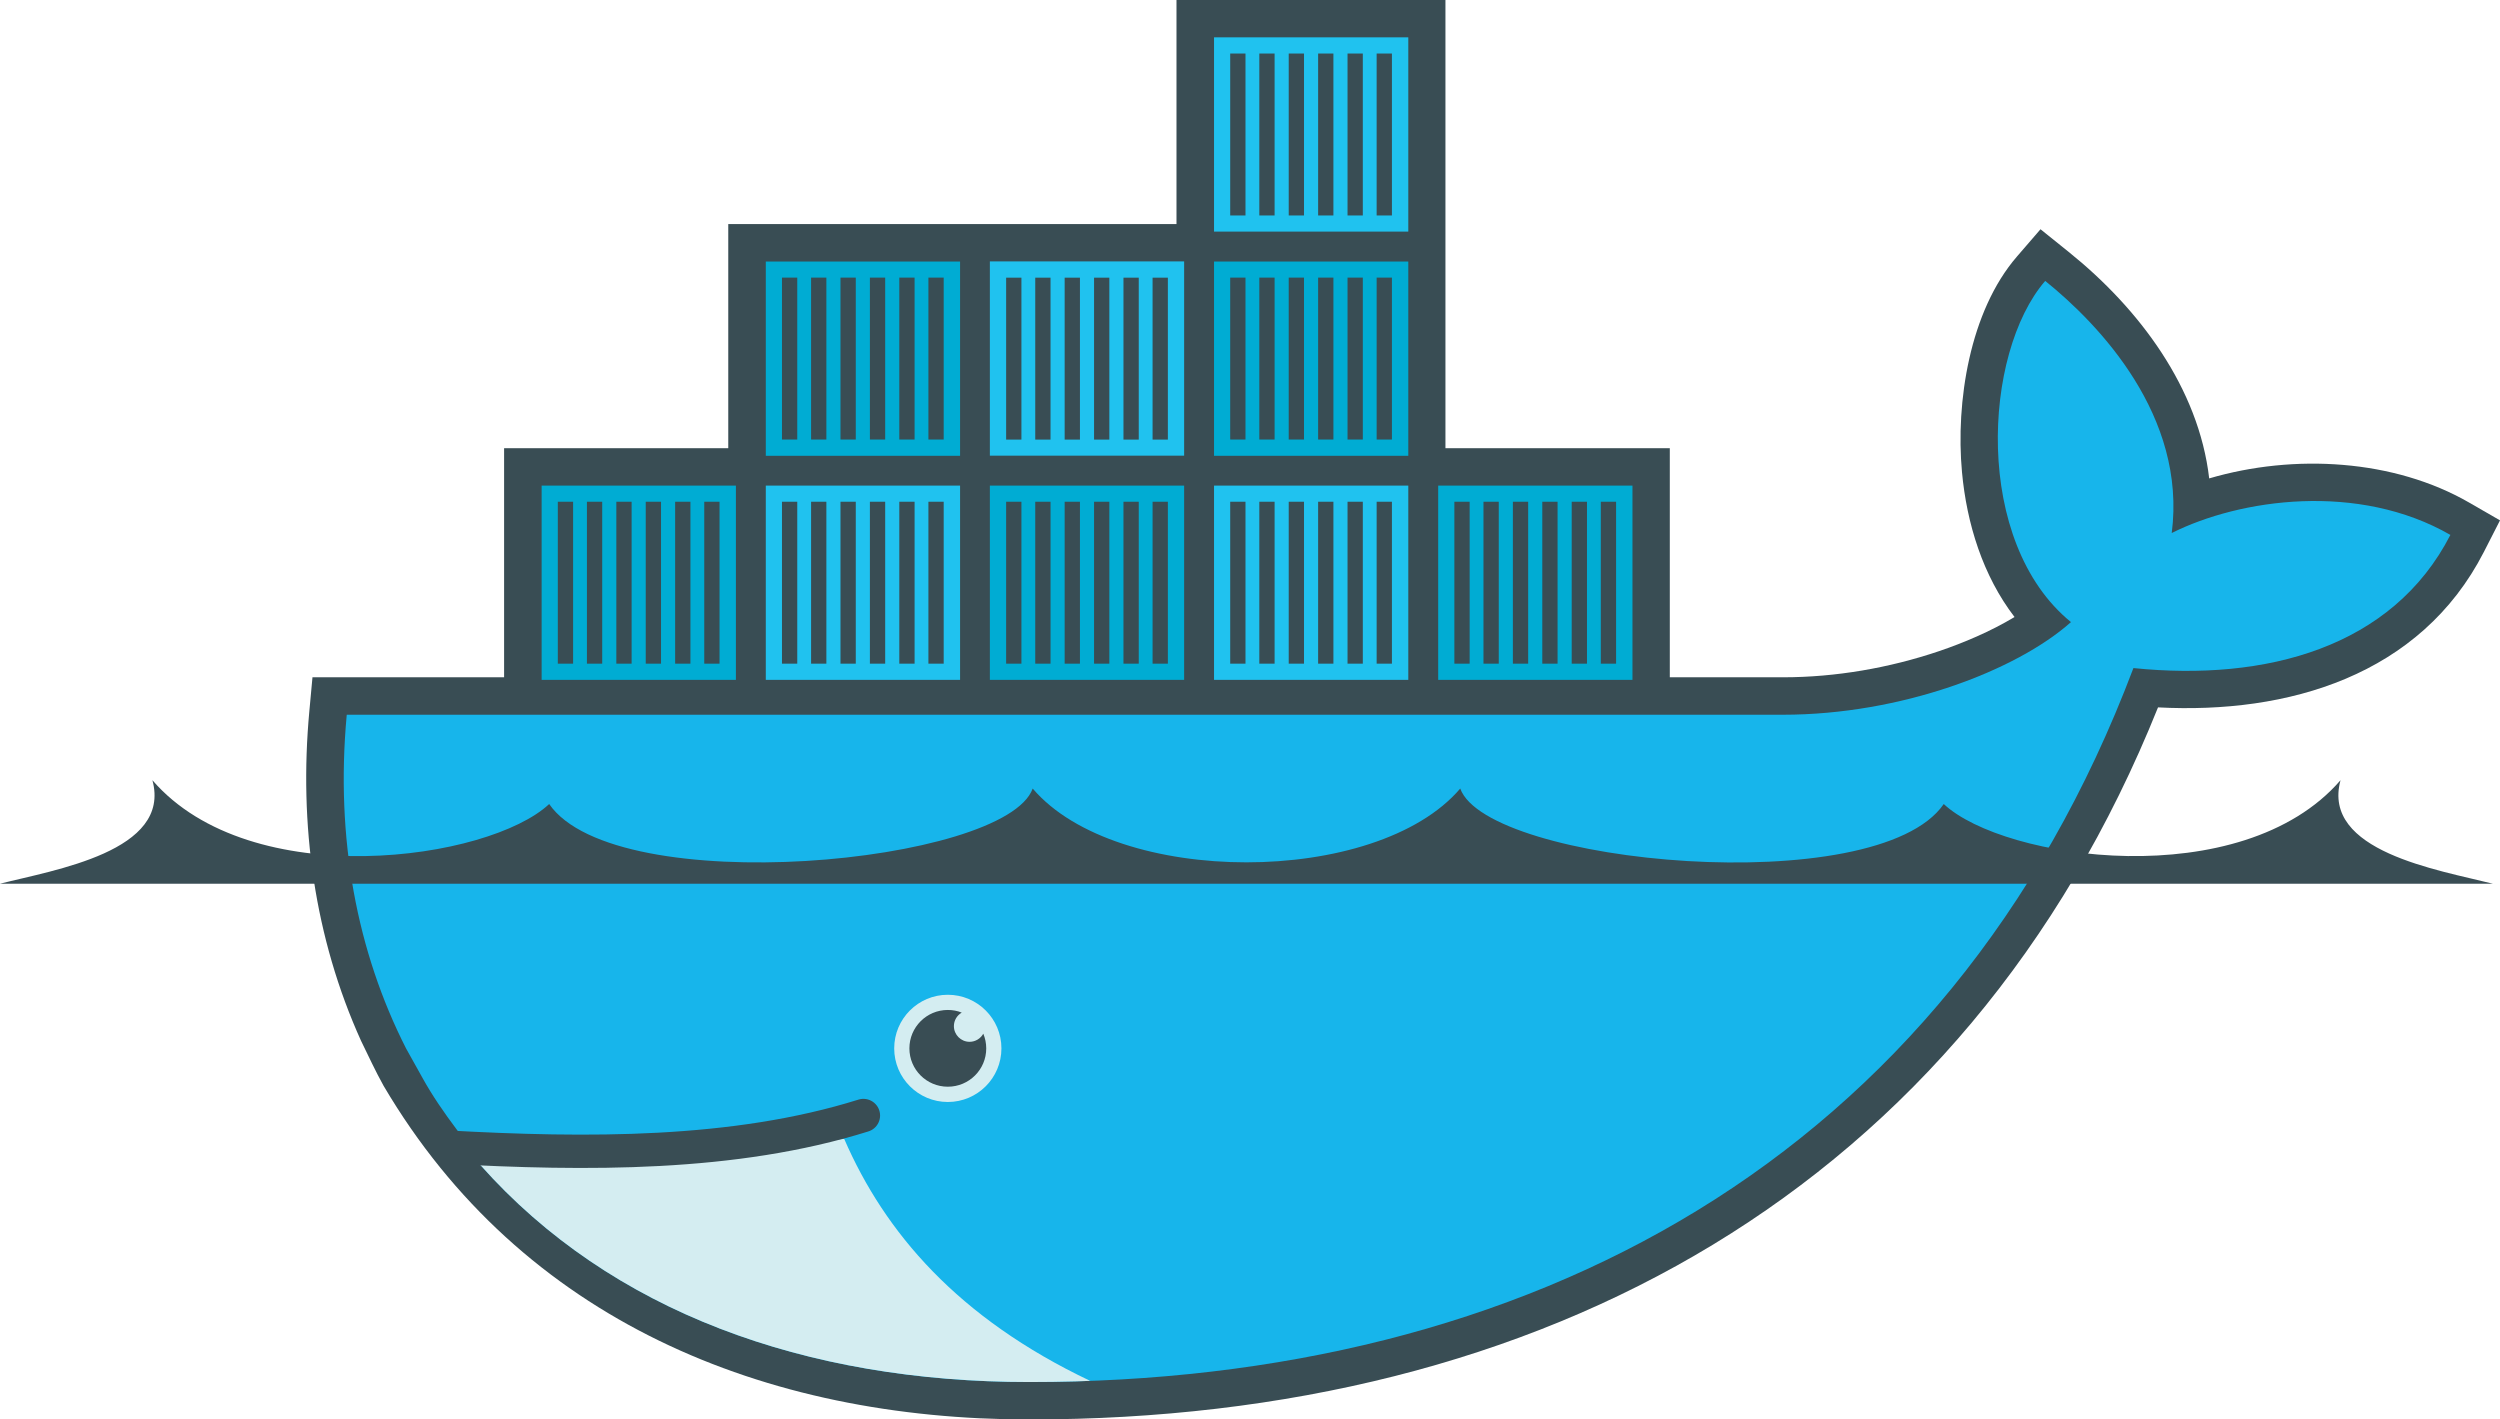 <?xml version="1.0" encoding="UTF-8"?>
<svg id="Layer_2" data-name="Layer 2" xmlns="http://www.w3.org/2000/svg" xmlns:xlink="http://www.w3.org/1999/xlink" viewBox="0 0 255.06 144.82">
  <defs>
    <style>
      .cls-1, .cls-2, .cls-3, .cls-4, .cls-5, .cls-6, .cls-7 {
        fill: none;
      }

      .cls-2 {
        clip-path: url(#clippath-3);
      }

      .cls-3 {
        clip-path: url(#clippath-4);
      }

      .cls-4 {
        clip-path: url(#clippath-2);
      }

      .cls-5 {
        clip-path: url(#clippath-1);
      }

      .cls-8 {
        fill: #00acd3;
      }

      .cls-9 {
        fill: #d4edf1;
      }

      .cls-10 {
        fill: #20c2ef;
      }

      .cls-11 {
        fill: #17b5eb;
      }

      .cls-12 {
        fill: #394d54;
      }

      .cls-13 {
        stroke-width: 1.56px;
      }

      .cls-13, .cls-6 {
        stroke: #394d54;
      }

      .cls-6 {
        stroke-linecap: round;
        stroke-width: 3.4px;
      }

      .cls-7 {
        clip-path: url(#clippath);
      }
    </style>
    <clipPath id="clippath">
      <path class="cls-1" d="m76,2v46h-22v23h-18.42c-.08.67-.14,1.33-.21,2-1.15,12.53,1.04,24.09,6.06,33.97l1.69,3.03c1.01,1.82,2.19,3.52,3.44,5.19,1.24,1.66,1.69,2.58,2.47,3.69,13.29,14.94,33.1,22.12,55.97,22.12,50.65,0,93.63-22.44,112.66-72.84,13.5,1.38,26.44-2.08,32.34-13.59-9.4-5.42-21.48-3.69-28.44-.19L240,2l-72,46h-23V2h-69Z"/>
    </clipPath>
    <clipPath id="clippath-1">
      <path class="cls-1" d="m76,2v46h-22v23h-18.42c-.08.67-.14,1.33-.21,2-1.15,12.53,1.04,24.09,6.06,33.97l1.69,3.03c1.01,1.82,2.19,3.52,3.44,5.19,1.24,1.66,1.69,2.58,2.47,3.69,13.29,14.94,33.1,22.12,55.97,22.12,50.65,0,93.63-22.44,112.66-72.84,13.5,1.38,26.44-2.08,32.34-13.59-9.4-5.42-21.48-3.69-28.44-.19L240,2l-72,46h-23V2h-69Z"/>
    </clipPath>
    <clipPath id="clippath-2">
      <path class="cls-1" d="m76,2v46h-22v23h-18.42c-.08.67-.14,1.33-.21,2-1.15,12.53,1.04,24.09,6.06,33.97l1.69,3.03c1.01,1.82,2.19,3.52,3.44,5.19,1.24,1.66,1.69,2.58,2.47,3.69,13.29,14.94,33.1,22.12,55.97,22.12,50.65,0,93.63-22.44,112.66-72.84,13.5,1.38,26.44-2.08,32.34-13.59-9.4-5.42-21.48-3.69-28.44-.19L240,2l-72,46h-23V2h-69Z"/>
    </clipPath>
    <clipPath id="clippath-3">
      <path class="cls-1" d="m76,2v46h-22v23h-18.42c-.08.67-.14,1.33-.21,2-1.15,12.53,1.04,24.09,6.06,33.97l1.69,3.03c1.01,1.82,2.19,3.52,3.44,5.19,1.24,1.66,1.69,2.58,2.47,3.69,13.29,14.94,33.1,22.12,55.97,22.12,50.65,0,93.63-22.44,112.66-72.84,13.5,1.38,26.44-2.08,32.34-13.59-9.4-5.42-21.48-3.69-28.44-.19L240,2l-72,46h-23V2h-69Z"/>
    </clipPath>
    <clipPath id="clippath-4">
      <path class="cls-1" d="m76,2v46h-22v23h-18.42c-.08.67-.14,1.33-.21,2-1.15,12.53,1.04,24.09,6.06,33.97l1.69,3.03c1.01,1.82,2.19,3.52,3.44,5.19,1.24,1.66,1.69,2.58,2.47,3.69,13.29,14.94,33.1,22.12,55.97,22.12,50.65,0,93.63-22.44,112.66-72.84,13.5,1.38,26.44-2.08,32.34-13.59-9.4-5.42-21.48-3.69-28.44-.19L240,2l-72,46h-23V2h-69Z"/>
    </clipPath>
  </defs>
  <g id="svg2">
    <path id="path14" class="cls-12" d="m147.49,45.73h22.87v23.37h11.56c5.34,0,10.83-.95,15.89-2.66,2.48-.84,5.27-2.01,7.72-3.49-3.23-4.21-4.88-9.54-5.36-14.78-.66-7.13.78-16.42,5.61-22l2.4-2.78,2.86,2.3c7.21,5.79,13.28,13.89,14.35,23.12,8.68-2.55,18.88-1.95,26.53,2.47l3.14,1.81-1.65,3.23c-6.47,12.63-20,16.55-33.24,15.85-19.8,49.31-62.9,72.65-115.16,72.65-27,0-51.77-10.09-65.88-34.05-.83-1.49-1.54-3.04-2.29-4.57-4.77-10.54-6.35-22.1-5.28-33.64l.32-3.46h19.55v-23.37h22.87v-22.87h45.73V0h27.44v45.73"/>
    <g class="cls-7">
      <g id="g16">
        <g id="g18">
          <g id="g20">
            <path id="path22" class="cls-8" d="m123.86-19.06h19.82V.76h-19.82v-19.82Z"/>
            <path id="path24" class="cls-10" d="m123.86,3.81h19.82v19.82h-19.82V3.81Z"/>
            <g id="use28">
              <path id="path26" class="cls-13" d="m126.29,21.98V5.46m2.97,16.52V5.46m3,16.52V5.46m3,16.52V5.46m3,16.52V5.46m2.97,16.52V5.46"/>
            </g>
          </g>
          <g id="use30">
            <g id="g20-2" data-name="g20">
              <path id="path22-2" data-name="path22" class="cls-8" d="m146.73,23.63h19.82V3.81h-19.82v19.82Z"/>
              <path id="path24-2" data-name="path24" class="cls-10" d="m146.73.76h19.82v-19.82h-19.82V.76Z"/>
              <path id="path26-2" data-name="path26" class="cls-13" d="m149.16,5.46v16.52m2.97-16.52v16.52m3-16.52v16.52m3-16.52v16.52m3-16.52v16.52m2.97-16.52v16.52"/>
            </g>
          </g>
        </g>
        <g id="use32">
          <g id="g18-2" data-name="g18">
            <g id="g20-3" data-name="g20">
              <path id="path22-3" data-name="path22" class="cls-8" d="m32.4,26.68h19.82v19.82h-19.82v-19.82Z"/>
              <path id="path24-3" data-name="path24" class="cls-10" d="m32.4,49.54h19.82v19.82h-19.82v-19.82Z"/>
              <path id="path26-3" data-name="path26" class="cls-13" d="m34.83,44.84v-16.52m2.97,16.52v-16.52m3,16.52v-16.52m3,16.52v-16.52m3,16.52v-16.52m2.97,16.52v-16.52"/>
              <g id="use28-2" data-name="use28">
                <path id="path26-4" data-name="path26" class="cls-13" d="m34.83,67.71v-16.52m2.97,16.52v-16.52m3,16.52v-16.52m3,16.52v-16.52m3,16.52v-16.52m2.97,16.52v-16.52"/>
              </g>
            </g>
            <g id="use30-2" data-name="use30">
              <g id="g20-4" data-name="g20">
                <path id="path22-4" data-name="path22" class="cls-8" d="m55.26,69.36h19.82v-19.82h-19.82v19.82Z"/>
                <path id="path24-4" data-name="path24" class="cls-10" d="m55.26,46.49h19.82v-19.82h-19.82v19.82Z"/>
                <path id="path26-5" data-name="path26" class="cls-13" d="m57.69,51.19v16.52m2.97-16.52v16.52m3-16.52v16.52m3-16.52v16.52m3-16.52v16.52m2.97-16.52v16.52"/>
                <g id="use28-3" data-name="use28">
                  <path id="path26-6" data-name="path26" class="cls-13" d="m57.69,28.33v16.52m2.97-16.52v16.52m3-16.52v16.52m3-16.52v16.52m3-16.52v16.52m2.97-16.52v16.52"/>
                </g>
              </g>
            </g>
          </g>
        </g>
        <g id="use34">
          <g id="g18-3" data-name="g18">
            <g id="g20-5" data-name="g20">
              <path id="path22-5" data-name="path22" class="cls-8" d="m78.13,26.68h19.82v19.82h-19.82v-19.82Z"/>
              <path id="path24-5" data-name="path24" class="cls-10" d="m78.13,49.54h19.82v19.82h-19.82v-19.82Z"/>
              <path id="path26-7" data-name="path26" class="cls-13" d="m80.56,44.84v-16.52m2.97,16.52v-16.52m3,16.52v-16.52m3,16.52v-16.52m3,16.52v-16.52m2.97,16.52v-16.52"/>
              <g id="use28-4" data-name="use28">
                <path id="path26-8" data-name="path26" class="cls-13" d="m80.56,67.71v-16.52m2.97,16.52v-16.52m3,16.52v-16.52m3,16.52v-16.52m3,16.52v-16.52m2.97,16.52v-16.52"/>
              </g>
            </g>
            <g id="use30-3" data-name="use30">
              <g id="g20-6" data-name="g20">
                <path id="path22-6" data-name="path22" class="cls-8" d="m100.99,69.36h19.82v-19.82h-19.82v19.82Z"/>
                <path id="path24-6" data-name="path24" class="cls-10" d="m100.99,46.49h19.82v-19.82h-19.82v19.82Z"/>
                <path id="path26-9" data-name="path26" class="cls-13" d="m103.43,51.19v16.52m2.97-16.52v16.52m3-16.52v16.52m3-16.52v16.52m3-16.52v16.52m2.97-16.52v16.52"/>
                <g id="use28-5" data-name="use28">
                  <path id="path26-10" data-name="path26" class="cls-13" d="m103.43,28.33v16.52m2.97-16.52v16.52m3-16.52v16.52m3-16.52v16.52m3-16.52v16.52m2.97-16.52v16.52"/>
                </g>
              </g>
            </g>
          </g>
        </g>
        <g id="use36">
          <g id="g18-4" data-name="g18">
            <g id="g20-7" data-name="g20">
              <path id="path22-7" data-name="path22" class="cls-8" d="m123.86,26.68h19.82v19.82h-19.82v-19.82Z"/>
              <path id="path24-7" data-name="path24" class="cls-10" d="m123.86,49.54h19.82v19.82h-19.82v-19.82Z"/>
              <path id="path26-11" data-name="path26" class="cls-13" d="m126.29,44.84v-16.52m2.97,16.52v-16.52m3,16.52v-16.52m3,16.52v-16.52m3,16.52v-16.52m2.97,16.52v-16.52"/>
              <g id="use28-6" data-name="use28">
                <path id="path26-12" data-name="path26" class="cls-13" d="m126.29,67.71v-16.52m2.97,16.52v-16.52m3,16.52v-16.52m3,16.52v-16.52m3,16.52v-16.52m2.97,16.52v-16.52"/>
              </g>
            </g>
            <g id="use30-4" data-name="use30">
              <g id="g20-8" data-name="g20">
                <path id="path22-8" data-name="path22" class="cls-8" d="m146.73,69.36h19.82v-19.82h-19.82v19.82Z"/>
                <path id="path24-8" data-name="path24" class="cls-10" d="m146.73,46.49h19.82v-19.82h-19.82v19.82Z"/>
                <path id="path26-13" data-name="path26" class="cls-13" d="m149.16,51.19v16.52m2.97-16.52v16.52m3-16.52v16.52m3-16.52v16.52m3-16.52v16.52m2.97-16.52v16.52"/>
                <g id="use28-7" data-name="use28">
                  <path id="path26-14" data-name="path26" class="cls-13" d="m149.16,28.33v16.52m2.97-16.52v16.52m3-16.52v16.52m3-16.52v16.52m3-16.52v16.52m2.97-16.52v16.52"/>
                </g>
              </g>
            </g>
          </g>
        </g>
      </g>
    </g>
    <g class="cls-5">
      <path id="path38" class="cls-11" d="m221.57,54.38c1.53-11.92-7.38-21.27-12.91-25.72-6.37,7.37-7.36,26.68,2.63,34.81-5.58,4.96-17.34,9.45-29.38,9.45H34c-1.17,12.57,0,73.08,0,73.08h217l-.99-91.42c-9.4-5.42-21.48-3.69-28.44-.2"/>
    </g>
    <g class="cls-4">
      <path id="path40" d="m34,89v57h217v-57"/>
    </g>
    <g class="cls-2">
      <path id="path42" class="cls-9" d="m111.24,140.89c-13.54-6.43-20.97-15.16-25.11-24.69l-41.13,1.8,21,28,45.24-5.11"/>
    </g>
    <g class="cls-3">
      <path id="path44" d="m222.5,53.94v.03c-20.86,26.89-50.78,50.38-82.91,62.72-28.65,11.01-53.64,11.06-70.88,2.22-1.86-1.05-3.68-2.21-5.5-3.31-12.64-8.83-19.75-23.44-19.16-42.69h-10.06v73.09h217V50h-25l-3.5,3.94Z"/>
    </g>
    <path id="path46" class="cls-6" d="m45.62,117.03c14.17.78,29.28.91,42.47-3.22"/>
    <path id="path48" class="cls-9" d="m102.17,106.96c0,3.02-2.45,5.47-5.47,5.47s-5.47-2.45-5.47-5.47,2.45-5.47,5.47-5.47,5.47,2.45,5.47,5.47Z"/>
    <path id="path50" class="cls-12" d="m98.12,103.31c-.48.28-.8.79-.8,1.38,0,.88.72,1.6,1.6,1.6.6,0,1.13-.34,1.4-.83.19.46.3.97.3,1.5,0,2.16-1.75,3.91-3.92,3.91s-3.92-1.75-3.92-3.91,1.75-3.92,3.92-3.92c.5,0,.98.09,1.42.27Z"/>
    <path id="path52" class="cls-12" d="m0,90.16h254.33c-5.54-1.4-17.52-3.3-15.54-10.56-10.07,11.65-34.35,8.17-40.48,2.43-6.82,9.9-46.55,6.14-49.33-1.58-8.56,10.04-35.07,10.04-43.62,0-2.77,7.71-42.5,11.47-49.33,1.58-6.13,5.75-30.41,9.22-40.48-2.43,1.98,7.26-10.01,9.15-15.55,10.56"/>
  </g>
</svg>